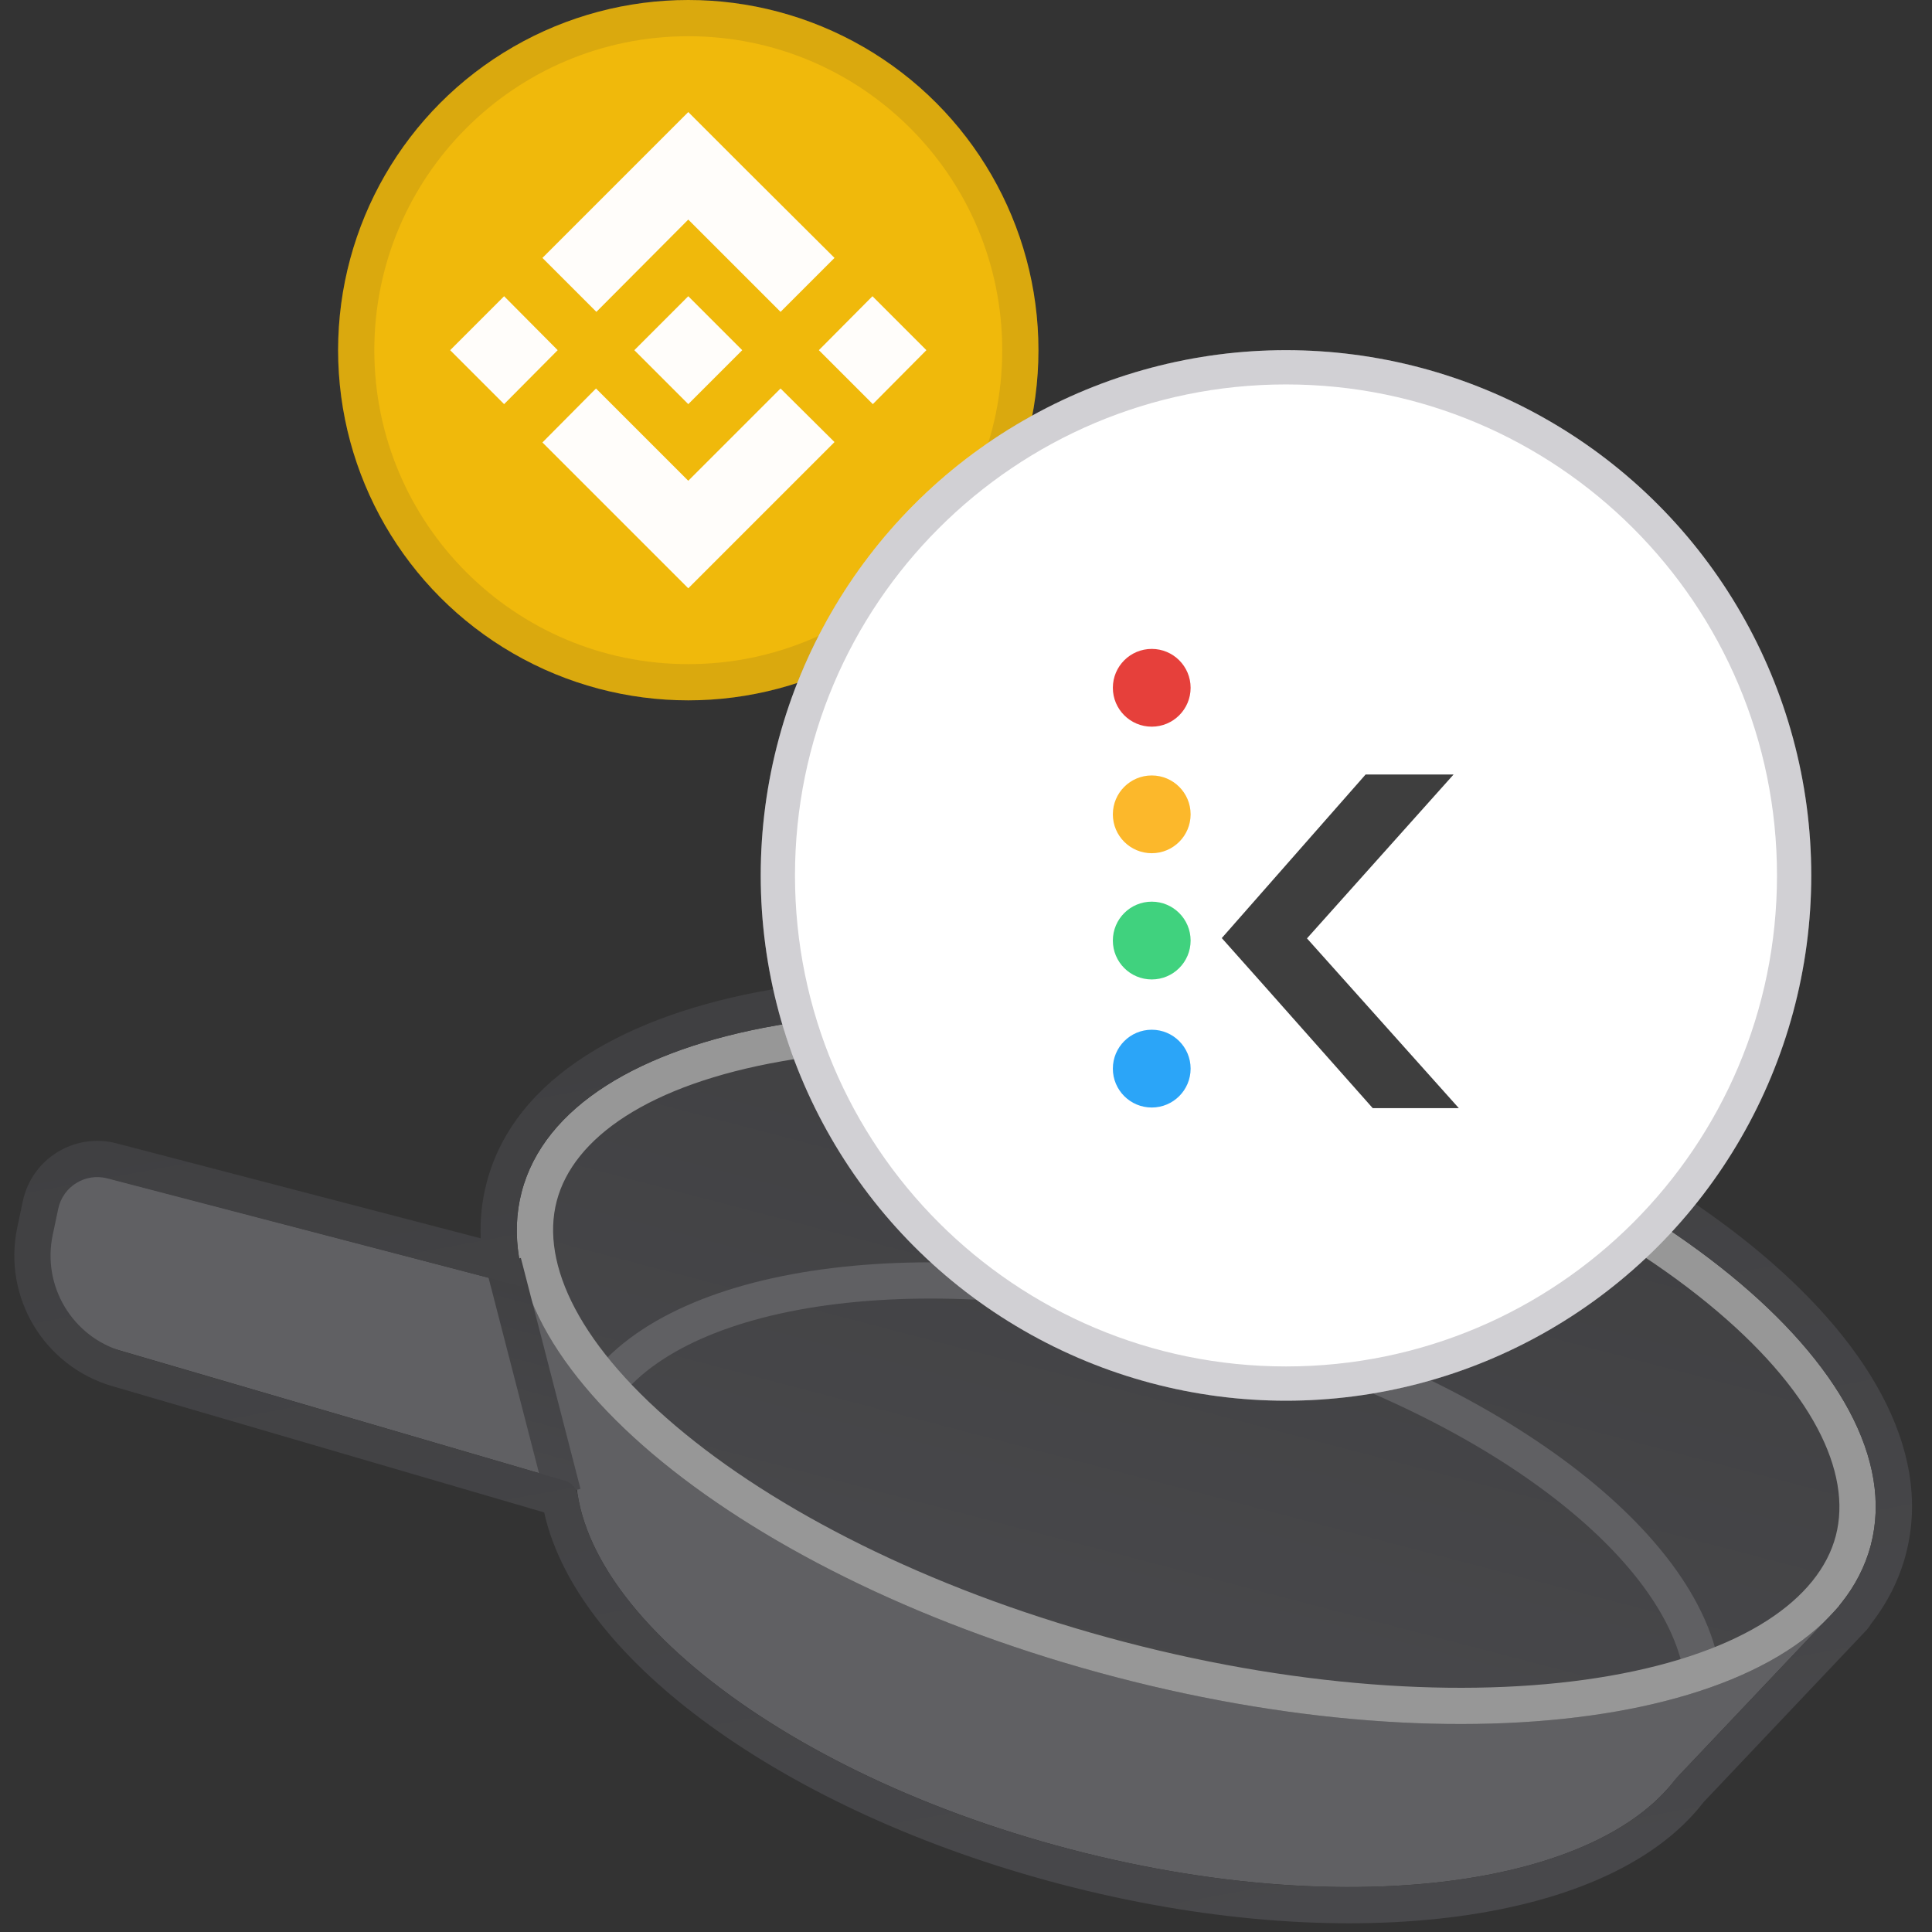 <svg xmlns="http://www.w3.org/2000/svg" width="96" height="96" fill="none" viewBox="0 0 96 96"><rect x="0" y="0" width="96" height="96" fill="#333333" stroke="none"/><g clip-path="url(#clip0)"><path fill="#606063" d="M28.827 71.417C26.92 78.703 37.827 87.869 53.188 91.89C68.55 95.91 82.549 93.261 84.456 85.975C86.362 78.688 75.456 69.522 60.094 65.502C44.733 61.482 30.734 64.13 28.827 71.417Z"/><path fill="#606063" d="M82.155 89.564L91.408 79.793L25.795 62.622L29.228 75.713L82.155 89.564Z"/><path fill="#606063" d="M29.96 64.976L4.844 58.403C3.755 58.118 2.648 58.796 2.406 59.895L2.125 61.172C1.565 63.717 3.072 66.26 5.573 66.992L30.66 74.335L29.96 64.976Z"/><path fill="url(#paint0_linear)" d="M25.922 59.226C23.705 67.694 36.916 78.487 55.428 83.331C73.941 88.176 90.745 85.239 92.961 76.77C95.177 68.302 81.967 57.509 63.454 52.664C44.942 47.82 28.138 50.757 25.922 59.226Z"/><path fill="#606063" fill-rule="evenodd" d="M76.604 73.971C80.863 77.103 83.352 80.491 83.723 83.494L85.509 83.273C85.046 79.531 82.067 75.755 77.67 72.521C73.236 69.261 67.207 66.433 60.322 64.631C53.438 62.829 46.796 62.341 41.333 63.012C35.916 63.677 31.469 65.509 29.232 68.545L30.681 69.613C32.476 67.177 36.305 65.443 41.552 64.798C46.754 64.16 53.165 64.619 59.866 66.373C66.568 68.126 72.382 70.867 76.604 73.971Z" clip-rule="evenodd"/><path fill="#979797" fill-rule="evenodd" d="M34.041 71.243C28.808 66.969 26.842 62.819 27.663 59.681C28.484 56.544 32.231 53.889 38.887 52.726C45.371 51.592 53.934 52.033 62.998 54.406C72.063 56.778 79.745 60.588 84.842 64.752C90.075 69.027 92.041 73.177 91.22 76.314C90.399 79.452 86.651 82.106 79.996 83.27C73.512 84.403 64.949 83.962 55.884 81.59C46.819 79.218 39.138 75.408 34.041 71.243ZM55.428 83.331C36.916 78.487 23.705 67.694 25.922 59.226C28.138 50.757 44.942 47.82 63.454 52.664C81.967 57.509 95.177 68.302 92.961 76.77C90.745 85.239 73.941 88.176 55.428 83.331Z" clip-rule="evenodd"/><path fill="url(#paint1_linear)" fill-rule="evenodd" d="M27.101 74.429L24.138 62.956L25.881 62.506L28.843 73.979L27.101 74.429Z" clip-rule="evenodd"/><path fill="url(#paint2_linear)" fill-rule="evenodd" d="M26.081 63.714C26.055 63.625 26.029 63.536 26.004 63.447C25.959 63.284 25.919 63.12 25.883 62.957L25.798 62.633C25.797 62.628 25.802 62.624 25.807 62.625C25.811 62.626 25.816 62.622 25.815 62.617C25.814 62.612 25.813 62.607 25.812 62.602C25.784 62.443 25.76 62.284 25.741 62.126C25.736 62.088 25.731 62.05 25.727 62.011C25.684 61.614 25.669 61.219 25.685 60.827C25.685 60.827 25.685 60.827 25.685 60.826C25.706 60.285 25.784 59.751 25.922 59.226C28.138 50.757 44.942 47.82 63.454 52.664C81.966 57.509 95.177 68.302 92.961 76.77C92.823 77.296 92.63 77.799 92.383 78.282C92.383 78.282 92.383 78.282 92.383 78.282C92.117 78.803 91.788 79.298 91.402 79.767C91.399 79.771 91.396 79.775 91.393 79.779C91.391 79.78 91.391 79.782 91.391 79.783C91.391 79.786 91.393 79.789 91.396 79.79C91.399 79.791 91.401 79.793 91.401 79.796C91.402 79.798 91.401 79.8 91.4 79.802L91.035 80.186C90.993 80.232 90.95 80.277 90.907 80.322L90.165 81.105L90.164 81.107L83.276 88.38C79.191 93.798 66.718 95.43 53.188 91.89C39.807 88.388 29.805 80.981 28.71 74.312C28.654 73.971 28.42 73.68 28.088 73.583L6.076 67.146C3.59 66.419 2.083 63.9 2.619 61.365L2.894 60.062C3.128 58.955 4.239 58.268 5.334 58.553L25.883 63.912C26.003 63.944 26.113 63.834 26.081 63.714ZM23.887 61.532C23.849 60.605 23.942 59.681 24.18 58.77C25.575 53.439 31.338 50.391 38.267 49.18C45.367 47.938 54.462 48.451 63.91 50.923C73.357 53.396 81.538 57.404 87.12 61.965C92.567 66.414 96.097 71.895 94.702 77.226C94.368 78.504 93.771 79.664 92.962 80.699C92.892 80.818 92.808 80.933 92.707 81.039L92.354 81.412C92.352 81.414 92.35 81.416 92.348 81.418C92.302 81.468 92.255 81.517 92.208 81.566C92.206 81.568 92.204 81.57 92.202 81.572L84.649 89.548C82.147 92.791 77.433 94.624 71.99 95.281C66.41 95.956 59.68 95.449 52.733 93.631C45.861 91.833 39.804 89.02 35.286 85.746C31.038 82.668 27.893 78.989 27.04 75.152L5.571 68.874C2.182 67.882 0.128 64.448 0.858 60.993L1.133 59.69C1.58 57.578 3.7 56.267 5.788 56.812L23.887 61.532Z" clip-rule="evenodd"/><circle cx="34.2" cy="17.4" r="17.4" fill="#F0B90B"/><path fill="#FFFDFA" d="M27.711 17.4L25.049 20.081L22.368 17.4L25.049 14.719L27.711 17.4ZM34.2 10.911L38.785 15.496L41.466 12.815L36.881 8.249L34.2 5.568L31.52 8.249L26.953 12.815L29.634 15.496L34.2 10.911ZM43.352 14.719L40.689 17.4L43.37 20.081L46.032 17.4L43.352 14.719ZM34.2 23.889L29.615 19.304L26.953 21.985L31.538 26.57L34.2 29.232L36.881 26.551L41.466 21.966L38.785 19.304L34.2 23.889ZM34.2 20.081L36.881 17.4L34.2 14.719L31.52 17.4L34.2 20.081Z"/><g style="mix-blend-mode:multiply" opacity=".1"><path fill="#191326" fill-rule="evenodd" d="M34.2 33C42.816 33 49.8 26.016 49.8 17.4C49.8 8.784 42.816 1.8 34.2 1.8C25.584 1.8 18.6 8.784 18.6 17.4C18.6 26.016 25.584 33 34.2 33ZM34.2 34.8C43.81 34.8 51.6 27.01 51.6 17.4C51.6 7.79 43.81 0 34.2 0C24.59 0 16.8 7.79 16.8 17.4C16.8 27.01 24.59 34.8 34.2 34.8Z" clip-rule="evenodd"/></g><g clip-path="url(#clip1)"><ellipse cx="63.9" cy="43.5" fill="#fff" rx="26.1" ry="26.1"/><path fill="#3E3E3E" d="M72.487 55.062L64.943 46.628L72.227 38.485H67.856L60.71 46.613L62.826 48.99L68.209 55.062H72.487Z"/><path fill="#40D27E" d="M57.229 48.668C58.296 48.668 59.161 47.803 59.161 46.736C59.161 45.669 58.296 44.803 57.229 44.803C56.162 44.803 55.297 45.669 55.297 46.736C55.297 47.803 56.162 48.668 57.229 48.668Z"/><path fill="#2BA5F8" d="M57.229 55.032C58.296 55.032 59.161 54.167 59.161 53.1C59.161 52.033 58.296 51.167 57.229 51.167C56.162 51.167 55.297 52.033 55.297 53.1C55.297 54.167 56.162 55.032 57.229 55.032Z"/><path fill="#FCB82B" d="M57.229 42.396C58.296 42.396 59.161 41.531 59.161 40.464C59.161 39.397 58.296 38.532 57.229 38.532C56.162 38.532 55.297 39.397 55.297 40.464C55.297 41.531 56.162 42.396 57.229 42.396Z"/><path fill="#E6403B" d="M57.229 36.108C58.296 36.108 59.161 35.243 59.161 34.176C59.161 33.109 58.296 32.244 57.229 32.244C56.162 32.244 55.297 33.109 55.297 34.176C55.297 35.243 56.162 36.108 57.229 36.108Z"/></g><g style="mix-blend-mode:multiply" opacity=".2"><path fill="#191326" fill-rule="evenodd" d="M63.9 67.898C77.375 67.898 88.298 56.974 88.298 43.5C88.298 30.025 77.375 19.102 63.9 19.102C50.425 19.102 39.502 30.025 39.502 43.5C39.502 56.974 50.425 67.898 63.9 67.898ZM63.9 69.6C78.315 69.6 90 57.914 90 43.5C90 29.085 78.315 17.4 63.9 17.4C49.485 17.4 37.8 29.085 37.8 43.5C37.8 57.914 49.485 69.6 63.9 69.6Z" clip-rule="evenodd"/></g></g><defs><linearGradient id="paint0_linear" x1="63.454" x2="55.428" y1="52.664" y2="83.331" gradientUnits="userSpaceOnUse"><stop stop-color="#404042"/><stop offset="1" stop-color="#48484B"/></linearGradient><linearGradient id="paint1_linear" x1="27.941" x2="25.041" y1="63.058" y2="73.878" gradientUnits="userSpaceOnUse"><stop stop-color="#404042"/><stop offset="1" stop-color="#48484B"/></linearGradient><linearGradient id="paint2_linear" x1="44.097" x2="53.454" y1="48.101" y2="98.772" gradientUnits="userSpaceOnUse"><stop stop-color="#404042"/><stop offset="1" stop-color="#48484B"/></linearGradient><clipPath id="clip0"><rect width="96" height="96" fill="#fff"/></clipPath><clipPath id="clip1"><rect width="52.2" height="52.2" fill="#fff" transform="translate(37.8 17.4)"/></clipPath></defs></svg>